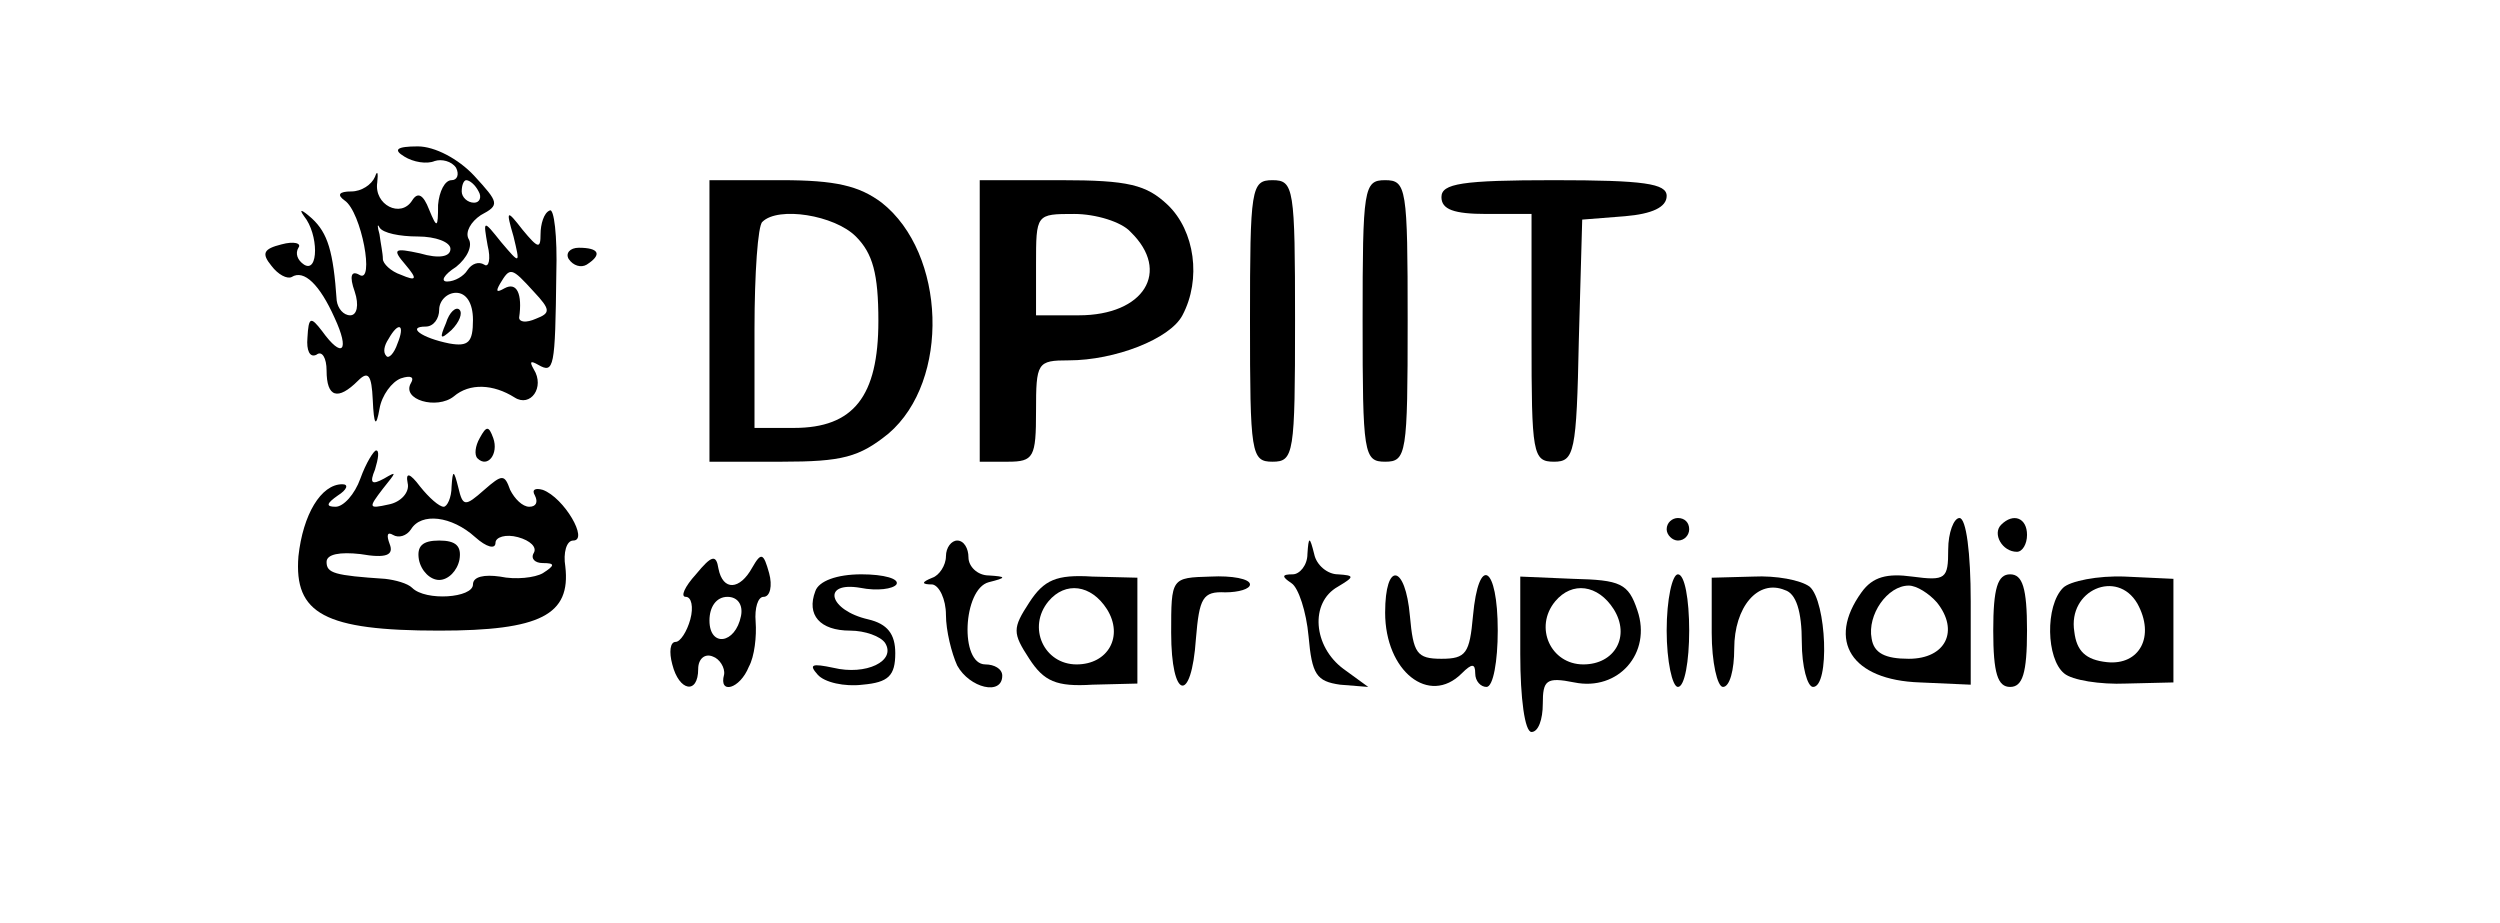 <?xml version="1.0" standalone="no"?>
<!DOCTYPE svg PUBLIC "-//W3C//DTD SVG 20010904//EN"
 "http://www.w3.org/TR/2001/REC-SVG-20010904/DTD/svg10.dtd">
<svg version="1.0" xmlns="http://www.w3.org/2000/svg"
 width="222pt" height="82pt" viewBox="0 0 222 82"
 preserveAspectRatio="xMidYMid meet">

<g transform="translate(0,82) scale(0.1,-0.1)"
fill="#000000" stroke="none">
<path d="M359 681 c8 -5 20 -7 27 -4 6 2 15 0 19 -6 3 -6 1 -11 -4 -11 -6 0
-11 -10 -12 -22 0 -21 -1 -21 -8 -4 -5 13 -10 16 -15 8 -10 -16 -34 -4 -31 16
1 9 0 11 -2 5 -3 -7 -12 -13 -21 -13 -11 0 -13 -3 -6 -8 15 -10 27 -75 13 -66
-7 4 -9 -1 -4 -15 4 -12 2 -21 -4 -21 -6 0 -11 6 -12 13 -3 44 -8 60 -22 73
-9 8 -12 9 -7 2 13 -16 13 -51 0 -43 -6 4 -8 10 -5 15 3 4 -4 6 -15 3 -16 -4
-18 -8 -9 -19 6 -8 14 -12 18 -10 11 7 25 -7 38 -36 14 -30 7 -37 -11 -12 -10
13 -12 13 -13 -6 -1 -11 2 -18 8 -15 5 4 9 -3 9 -14 0 -24 10 -27 28 -9 9 9
12 5 13 -17 1 -23 3 -25 6 -8 2 12 11 24 19 27 9 3 12 1 9 -4 -9 -15 23 -24
38 -12 14 12 35 11 54 -1 14 -9 27 9 17 25 -4 7 -3 8 4 4 14 -8 15 -3 16 81 1
33 -2 59 -6 56 -5 -2 -8 -12 -8 -21 0 -13 -2 -13 -16 4 -14 18 -15 18 -8 -6 6
-25 6 -25 -11 -5 -16 20 -16 20 -12 -3 3 -12 1 -20 -3 -17 -5 3 -11 1 -15 -5
-3 -5 -11 -10 -18 -10 -6 0 -3 6 8 13 10 8 15 19 11 25 -3 6 2 15 11 21 17 9
16 11 -6 35 -14 15 -35 26 -50 26 -19 0 -22 -3 -12 -9z m66 -31 c3 -5 1 -10
-4 -10 -6 0 -11 5 -11 10 0 6 2 10 4 10 3 0 8 -4 11 -10z m-54 -40 c16 0 29
-5 29 -11 0 -7 -10 -9 -27 -4 -23 5 -25 4 -13 -10 11 -13 10 -15 -4 -9 -9 3
-16 10 -16 14 0 5 -2 14 -3 22 -2 7 -2 10 0 6 3 -5 18 -8 34 -8z m103 -49 c15
-16 15 -19 2 -24 -9 -4 -15 -3 -15 1 3 21 -2 32 -13 26 -7 -4 -8 -3 -4 4 9 15
10 15 30 -7z m-54 -25 c0 -20 -4 -24 -21 -21 -25 5 -38 15 -21 15 7 0 12 7 12
15 0 8 7 15 15 15 9 0 15 -9 15 -24z m-67 -21 c-3 -9 -8 -14 -10 -11 -3 3 -2
9 2 15 9 16 15 13 8 -4z"/>
<path d="M396 533 c-6 -14 -5 -15 5 -6 7 7 10 15 7 18 -3 3 -9 -2 -12 -12z"/>
<path d="M630 535 l0 -125 64 0 c54 0 69 4 95 25 55 47 51 160 -6 205 -20 15
-41 20 -89 20 l-64 0 0 -125z m130 75 c15 -15 20 -33 20 -75 0 -67 -22 -95
-75 -95 l-35 0 0 88 c0 49 3 92 7 95 14 14 64 6 83 -13z"/>
<path d="M870 535 l0 -125 25 0 c23 0 25 4 25 45 0 43 1 45 29 45 41 0 90 19
101 40 17 32 11 75 -13 98 -19 18 -35 22 -95 22 l-72 0 0 -125z m134 79 c36
-35 12 -74 -46 -74 l-38 0 0 45 c0 45 0 45 34 45 19 0 42 -7 50 -16z"/>
<path d="M1110 535 c0 -118 1 -125 20 -125 19 0 20 7 20 125 0 118 -1 125 -20
125 -19 0 -20 -7 -20 -125z"/>
<path d="M1210 535 c0 -118 1 -125 20 -125 19 0 20 7 20 125 0 118 -1 125 -20
125 -19 0 -20 -7 -20 -125z"/>
<path d="M1280 645 c0 -11 11 -15 40 -15 l40 0 0 -110 c0 -103 1 -110 20 -110
18 0 20 8 22 108 l3 107 38 3 c24 2 37 8 37 18 0 11 -20 14 -100 14 -82 0
-100 -3 -100 -15z"/>
<path d="M505 590 c4 -6 11 -8 16 -5 14 9 11 15 -7 15 -8 0 -12 -5 -9 -10z"/>
<path d="M426 431 c-4 -7 -5 -15 -2 -18 9 -9 19 4 14 18 -4 11 -6 11 -12 0z"/>
<path d="M320 395 c-5 -14 -15 -25 -22 -25 -9 0 -8 3 2 10 8 5 10 10 4 10 -19
0 -35 -27 -39 -64 -4 -51 23 -66 125 -66 90 0 117 14 112 57 -2 12 1 23 7 23
14 0 -8 38 -27 45 -7 2 -10 0 -7 -5 3 -6 1 -10 -5 -10 -6 0 -13 7 -17 15 -5
14 -7 14 -23 0 -17 -15 -19 -15 -23 2 -4 16 -5 16 -6 1 0 -10 -4 -18 -7 -18
-4 0 -13 8 -21 18 -9 12 -13 13 -11 3 2 -8 -6 -17 -17 -19 -18 -4 -18 -3 -5
14 12 15 13 16 1 9 -11 -6 -13 -4 -8 8 3 10 4 17 1 17 -2 0 -9 -11 -14 -25z
m102 -52 c10 -9 18 -11 18 -5 0 5 9 8 20 5 11 -3 17 -9 14 -14 -3 -5 1 -9 8
-9 11 0 11 -2 0 -9 -7 -4 -24 -6 -38 -3 -14 2 -24 0 -24 -7 0 -12 -42 -15 -54
-3 -4 4 -15 7 -24 8 -45 3 -52 5 -52 15 0 7 12 9 30 7 23 -4 30 -1 26 9 -3 8
-2 11 3 8 5 -3 12 -1 16 5 9 15 36 12 57 -7z"/>
<path d="M372 323 c2 -10 10 -18 18 -18 8 0 16 8 18 18 2 12 -3 17 -18 17 -15
0 -20 -5 -18 -17z"/>
<path d="M1480 350 c0 -5 5 -10 10 -10 6 0 10 5 10 10 0 6 -4 10 -10 10 -5 0
-10 -4 -10 -10z"/>
<path d="M1730 332 c0 -26 -2 -28 -32 -24 -22 3 -35 0 -45 -14 -31 -43 -9 -78
52 -80 l45 -2 0 74 c0 43 -4 74 -10 74 -5 0 -10 -13 -10 -28z m-10 -47 c20
-25 8 -50 -25 -50 -21 0 -31 5 -33 18 -4 21 14 47 33 47 7 0 18 -7 25 -15z"/>
<path d="M1777 354 c-8 -8 1 -24 14 -24 5 0 9 7 9 15 0 15 -12 20 -23 9z"/>
<path d="M840 326 c0 -8 -6 -17 -12 -19 -10 -4 -10 -6 0 -6 6 -1 12 -13 12
-27 0 -14 5 -34 10 -45 11 -20 40 -27 40 -9 0 6 -7 10 -15 10 -23 0 -20 67 3
73 16 4 16 5 0 6 -10 0 -18 8 -18 16 0 8 -4 15 -10 15 -5 0 -10 -6 -10 -14z"/>
<path d="M1161 328 c0 -10 -7 -18 -13 -18 -10 0 -10 -2 -1 -8 6 -4 13 -25 15
-47 3 -34 7 -40 28 -43 l25 -2 -22 16 c-27 20 -30 59 -5 73 15 9 15 10 0 11
-9 0 -19 8 -21 18 -4 16 -5 16 -6 0z"/>
<path d="M618 310 c-10 -11 -14 -20 -9 -20 5 0 7 -9 4 -20 -3 -11 -9 -20 -13
-20 -5 0 -6 -9 -3 -20 6 -24 23 -27 23 -4 0 9 6 14 13 11 6 -2 11 -10 10 -16
-5 -18 14 -13 22 7 5 9 7 27 6 40 -1 12 2 22 7 22 6 0 8 10 5 21 -5 18 -7 19
-15 5 -11 -20 -26 -21 -30 -1 -2 13 -6 12 -20 -5z m40 -37 c-5 -25 -28 -28
-28 -4 0 12 6 21 16 21 9 0 14 -7 12 -17z"/>
<path d="M724 295 c-8 -21 4 -35 31 -35 13 0 27 -5 31 -11 10 -16 -17 -29 -46
-22 -19 4 -22 3 -14 -6 6 -7 24 -11 40 -9 23 2 29 8 29 28 0 17 -7 26 -24 30
-35 8 -42 34 -7 28 15 -3 29 -1 32 3 3 5 -11 9 -31 9 -22 0 -38 -6 -41 -15z"/>
<path d="M914 285 c-15 -23 -15 -27 0 -50 13 -20 24 -25 56 -23 l40 1 0 47 0
47 -40 1 c-32 2 -43 -3 -56 -23z m69 -6 c15 -24 1 -49 -27 -49 -29 0 -44 33
-25 56 15 18 38 15 52 -7z"/>
<path d="M1040 258 c0 -59 18 -64 22 -5 3 36 6 42 26 41 12 0 22 3 22 7 0 5
-16 8 -35 7 -35 -1 -35 -1 -35 -50z"/>
<path d="M1230 276 c0 -52 39 -83 68 -54 9 9 12 9 12 0 0 -7 5 -12 10 -12 6 0
10 23 10 50 0 58 -17 68 -22 13 -3 -33 -6 -38 -28 -38 -22 0 -25 5 -28 38 -4
46 -22 49 -22 3z"/>
<path d="M1350 239 c0 -39 4 -69 10 -69 6 0 10 11 10 25 0 21 3 24 28 19 39
-8 69 26 56 64 -8 24 -15 27 -57 28 l-47 2 0 -69z m83 40 c15 -24 1 -49 -27
-49 -29 0 -44 33 -25 56 15 18 38 15 52 -7z"/>
<path d="M1480 260 c0 -27 5 -50 10 -50 6 0 10 23 10 50 0 28 -4 50 -10 50 -5
0 -10 -22 -10 -50z"/>
<path d="M1520 258 c0 -26 5 -48 10 -48 6 0 10 15 10 34 0 37 21 62 45 52 10
-3 15 -19 15 -46 0 -22 5 -40 10 -40 15 0 12 76 -3 89 -8 6 -30 10 -50 9 l-37
-1 0 -49z"/>
<path d="M1770 260 c0 -38 4 -50 15 -50 11 0 15 12 15 50 0 38 -4 50 -15 50
-11 0 -15 -12 -15 -50z"/>
<path d="M1832 298 c-16 -16 -15 -63 1 -76 7 -6 32 -10 55 -9 l42 1 0 46 0 46
-43 2 c-24 1 -49 -4 -55 -10z m66 -14 c16 -29 2 -55 -27 -52 -19 2 -27 10 -29
27 -6 37 38 56 56 25z"/>
</g>
</svg>
